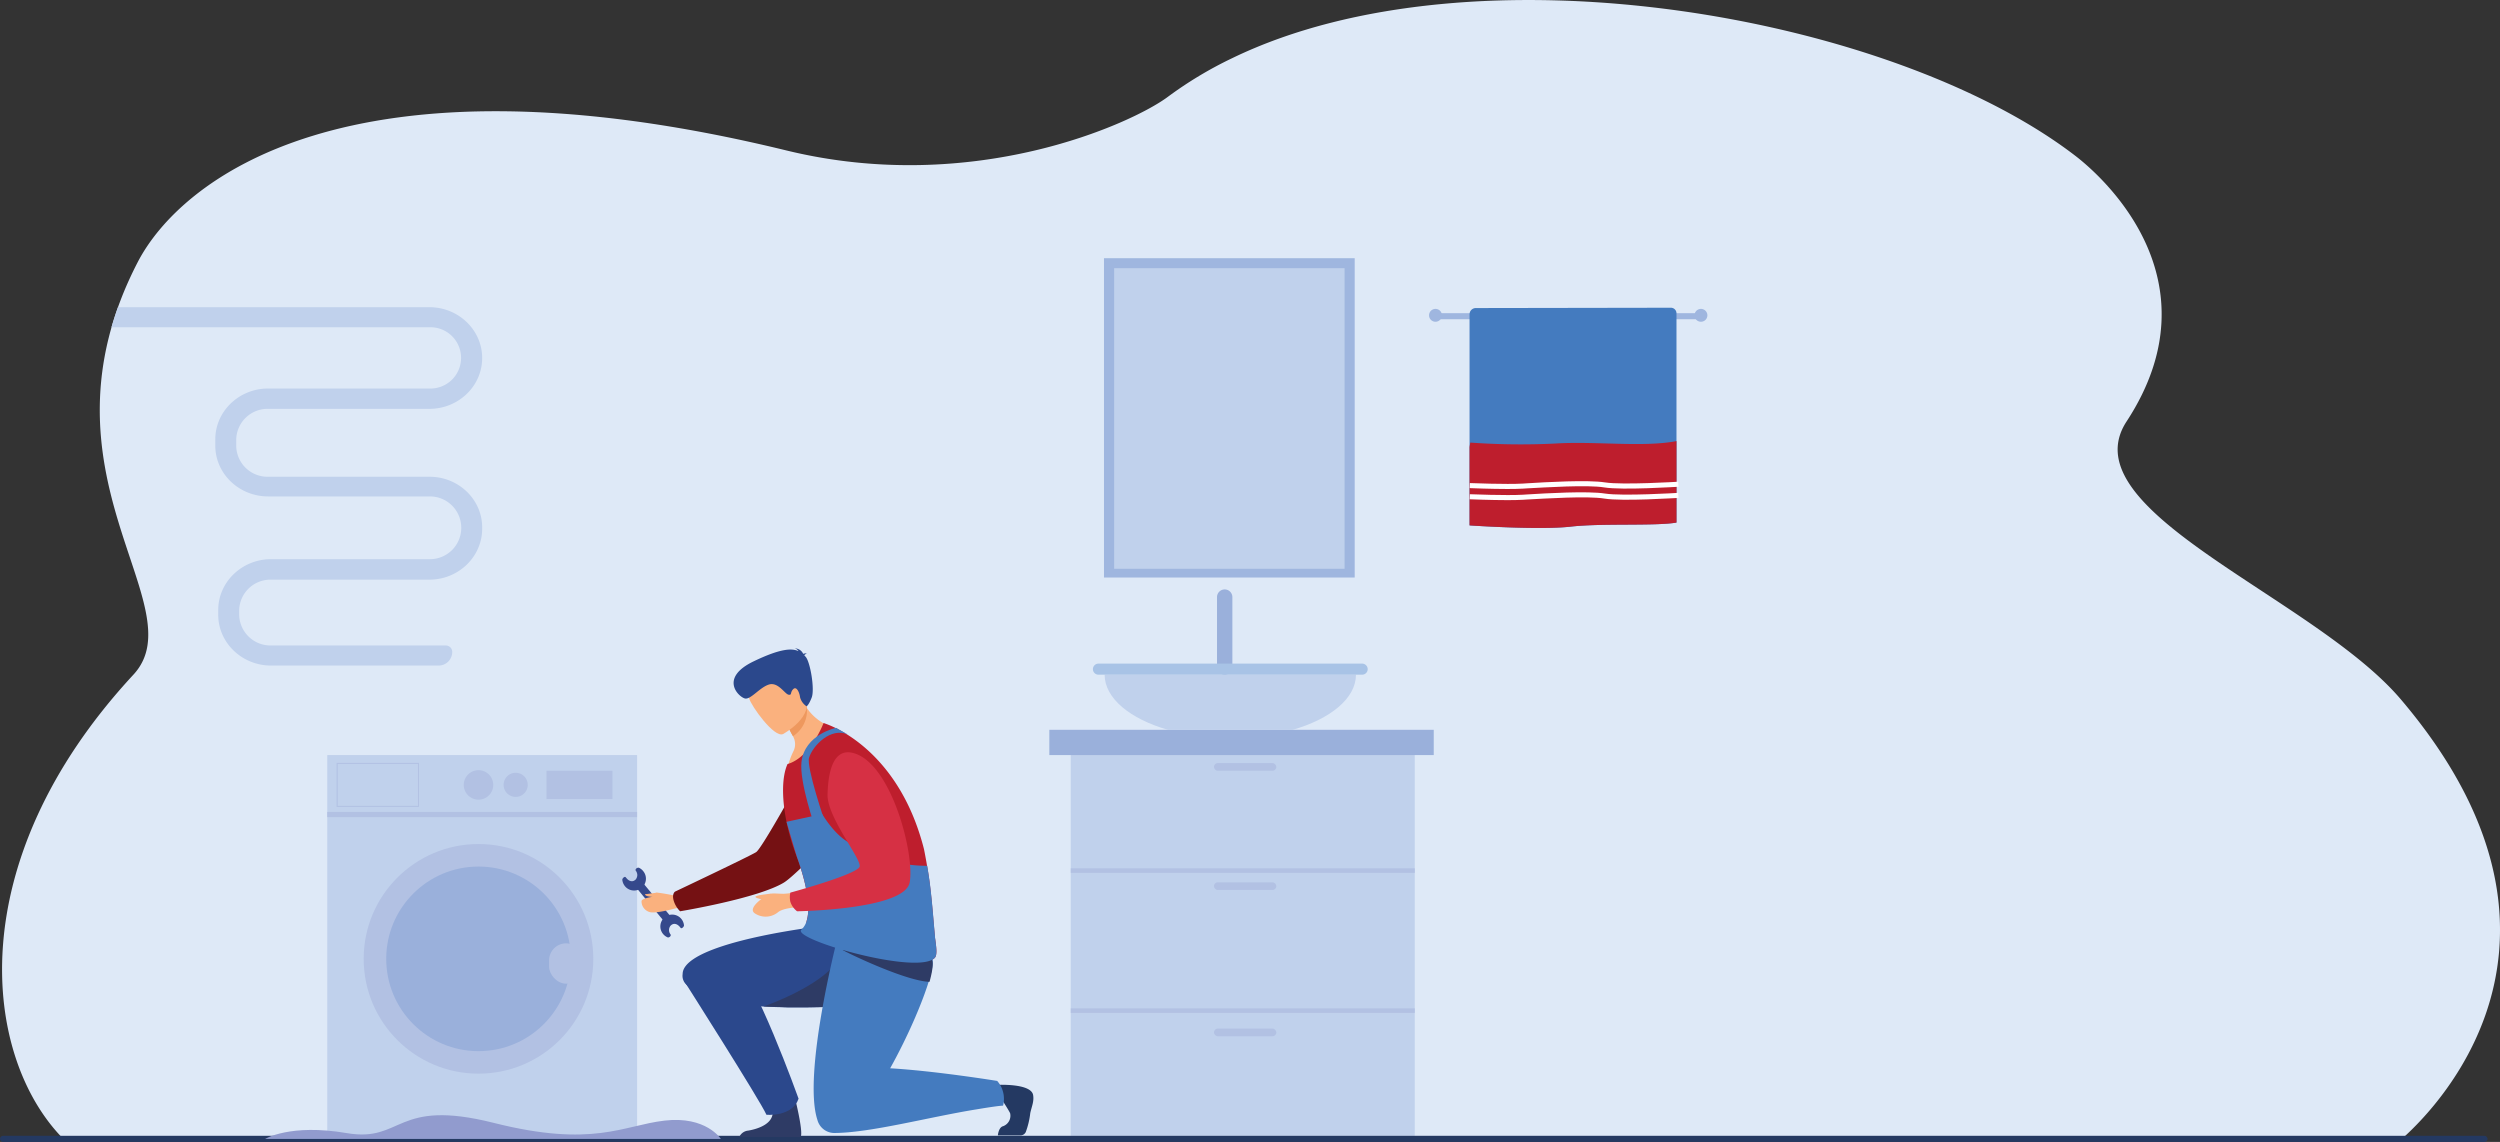 <svg xmlns="http://www.w3.org/2000/svg" viewBox="0 0 688.51 314.49"><rect x="0" y="0" width="688.51" height="314.49" fill="#333333" stroke="none"/><defs><style>.cls-1{fill:#dee9f7;}.cls-2{fill:#c0d1ec;}.cls-3{fill:#9fb6df;}.cls-4{fill:#447bbf;}.cls-5{fill:#be1e2d;}.cls-6{fill:#fff;}.cls-7{fill:#b2c1e3;}.cls-8{fill:#9ab0db;}.cls-9{fill:#a8c3e6;}.cls-10{fill:#243962;}.cls-11{fill:#919bce;}.cls-12{fill:#35498c;}.cls-13{fill:#fab17e;}.cls-14{fill:#751113;}.cls-15{fill:#2b488c;}.cls-16{fill:#2e3b65;}.cls-17{fill:#ee985e;}.cls-18{fill:#d63044;}</style></defs><g id="Layer_2" data-name="Layer 2"><g id="Layer_1-2" data-name="Layer 1"><path class="cls-1" d="M661.54,313.65c-39.43,0-644.1.05-644.1,0-22.15-22.46-28.67-76.07,19.3-127.84,17.57-19-29-55.33,1.21-113.66C49.45,50,95.38,11.87,216.6,41.44c51.54,12.57,95.28-7.5,105-14.75A107.84,107.84,0,0,1,339.39,16C406.1-16.32,521.36,4.24,571.67,43c7.13,5.5,39.55,34,14,73.07-16.14,24.69,51.46,48.28,75.47,76.47C722.21,264.28,662.1,312.72,661.54,313.65Z"/><path class="cls-2" d="M132.79,145.24v.4c0,7.7-6.52,14-14.54,14H74.65A8.62,8.62,0,0,0,65.87,168v1.33a8.63,8.63,0,0,0,8.78,8.44h48.13a1.77,1.77,0,0,1,1.77,1.77,3.76,3.76,0,0,1-3.76,3.76H74.65c-8,0-14.55-6.26-14.55-14V168c0-7.7,6.53-14,14.55-14h43.6a8.63,8.63,0,0,0,8.78-8.44v-.4a8.63,8.63,0,0,0-8.78-8.44H73.84c-8,0-14.55-6.26-14.55-14V121c0-7.71,6.53-14,14.55-14h44.41a8.44,8.44,0,1,0,0-16.87H30.7c.53-1.82,1.12-3.66,1.79-5.53h85.76c8,0,14.54,6.26,14.54,14s-6.52,14-14.54,14H73.84A8.63,8.63,0,0,0,65.06,121v1.87a8.62,8.62,0,0,0,8.78,8.43h44.41C126.27,131.27,132.79,137.54,132.79,145.24Z"/><rect class="cls-3" x="394.43" y="86.25" width="74.53" height="1.67"/><path class="cls-3" d="M393.57,86.85a1.77,1.77,0,1,1,1.76,1.76A1.76,1.76,0,0,1,393.57,86.85Z"/><path class="cls-3" d="M466.68,86.85a1.77,1.77,0,1,1,1.76,1.76A1.76,1.76,0,0,1,466.68,86.85Z"/><path class="cls-4" d="M461.71,86.3v57.62c-5.72,1-20.65.14-29.16,1.12s-27.83-.34-27.83-.34V86.57a1.72,1.72,0,0,1,1.72-1.73l53.73-.09A1.54,1.54,0,0,1,461.71,86.3Z"/><path class="cls-5" d="M461.71,121.48v22.44c-5.72,1-20.65.14-29.16,1.12s-27.83-.34-27.83-.34V123.11c.13-.78.21-1.22.21-1.22a195.12,195.12,0,0,0,23.43.26C439.33,121.46,452.51,123.25,461.71,121.48Z"/><path class="cls-6" d="M415.17,134.67c-4.66,0-10.12-.23-10.42-.24l.05-1.39c.11,0,10.07.41,14.59.14l1.06-.07c5.47-.34,16.85-1,21.61-.25s20-.18,20.12-.19l.09,1.39c-.63,0-15.4,1-20.44.18-4.6-.77-16.3,0-21.29.26l-1.07.07C418.29,134.64,416.78,134.67,415.17,134.67Z"/><path class="cls-6" d="M415.17,137.74c-4.66,0-10.12-.23-10.42-.24l.05-1.39c.11,0,10.07.41,14.59.14l1.06-.07c5.47-.34,16.85-1,21.61-.25s20-.18,20.12-.19l.09,1.39c-.63,0-15.4,1-20.44.18-4.6-.77-16.3,0-21.29.26l-1.07.07C418.29,137.71,416.78,137.74,415.17,137.74Z"/><rect class="cls-3" x="304.04" y="71.11" width="69.05" height="87.94"/><rect class="cls-2" x="306.84" y="73.86" width="63.46" height="82.78"/><rect class="cls-2" x="90.13" y="207.95" width="85.33" height="105.04"/><rect class="cls-7" x="90.13" y="223.61" width="85.33" height="1.43"/><path class="cls-7" d="M115.38,222.22H92.7V210.1h22.68ZM93,221.94h22.11V210.39H93Z"/><path class="cls-7" d="M127.72,216.16a4.06,4.06,0,1,1,4.06,4.07A4.06,4.06,0,0,1,127.72,216.16Z"/><path class="cls-7" d="M138.7,216.16a3.32,3.32,0,1,1,3.31,3.31A3.31,3.31,0,0,1,138.7,216.16Z"/><rect class="cls-7" x="150.51" y="212.27" width="18.16" height="7.79"/><circle class="cls-7" cx="131.78" cy="264.07" r="31.62"/><circle class="cls-8" cx="131.78" cy="264.07" r="25.42" transform="translate(-12.87 6.83) rotate(-2.83)"/><rect class="cls-7" x="151.22" y="259.8" width="9.4" height="11.11" rx="4.7"/><rect class="cls-2" x="294.89" y="206.53" width="94.74" height="106.28"/><rect class="cls-7" x="294.89" y="239.13" width="94.74" height="1.26"/><rect class="cls-7" x="334.33" y="210.16" width="17.18" height="2.11" rx="1.05"/><rect class="cls-7" x="294.89" y="277.7" width="94.74" height="1.26"/><rect class="cls-7" x="334.33" y="242.99" width="17.18" height="2.11" rx="1.05"/><rect class="cls-7" x="334.33" y="283.28" width="17.18" height="2.11" rx="1.05"/><rect class="cls-8" x="288.99" y="200.99" width="105.87" height="6.96"/><path class="cls-8" d="M337.29,185.81h0a2.12,2.12,0,0,1-2.12-2.12V164.44a2.12,2.12,0,0,1,2.12-2.11h0a2.12,2.12,0,0,1,2.11,2.11v19.25A2.12,2.12,0,0,1,337.29,185.81Z"/><path class="cls-2" d="M373.44,185.81c0,6.51-7,12.18-17.47,15.2H321.69c-10.43-3-17.47-8.69-17.47-15.2Z"/><path class="cls-9" d="M375.14,185.81H302.52a1.53,1.53,0,0,1-1.53-1.52h0a1.54,1.54,0,0,1,1.53-1.53h72.62a1.54,1.54,0,0,1,1.53,1.53h0A1.53,1.53,0,0,1,375.14,185.81Z"/><rect class="cls-10" y="312.81" width="685.08" height="1.68" rx="0.84"/><path class="cls-11" d="M198.53,313.67s-4.05-6.4-15.53-5.05-19.65,7.52-47,.63-24.92,5.47-40.51,2.81S73,313.67,73,313.67Z"/><rect class="cls-12" x="178.82" y="242.41" width="2.26" height="11.99" transform="translate(-116.92 171.25) rotate(-39.51)"/><path class="cls-12" d="M175.09,239.79h0a1.94,1.94,0,0,1,0,2.4c-.84.87-1.85.53-2.59-.38,0,0-.2-.23-.2-.23-.26-.32-1,.37-.91.78a3.35,3.35,0,0,0,1,2,3.26,3.26,0,0,0,4.75-4.45A3.14,3.14,0,0,0,176,239C175.52,238.81,174.83,239.38,175.09,239.79Z"/><path class="cls-12" d="M184.67,257.34h0a1.92,1.92,0,0,1,0-2.39c.84-.87,1.85-.54,2.6.37,0,0,.19.23.19.24.26.32,1-.38.91-.78a3.29,3.29,0,0,0-1-2,3.26,3.26,0,0,0-4.75,4.45,3.32,3.32,0,0,0,1.23.92C184.25,258.32,184.93,257.75,184.67,257.34Z"/><path class="cls-13" d="M179.15,251.24c2.09.32,6.94-1.12,7.29-1.16,3-.29.11-3.25.11-3.25a52.61,52.61,0,0,0-5.52-1,8,8,0,0,0-1.16.23l.81.79s-3.94.41-4,1.33A3.07,3.07,0,0,0,179.15,251.24Z"/><path class="cls-13" d="M181,245.85l-3.35.41c0,.88,2.57.59,2.7,1s.72-.61.72-.61Z"/><path class="cls-13" d="M212.27,246.12s-4.51.44-4.22.92,2.27.69,2.27.69l1.58-1Z"/><path class="cls-14" d="M185.62,248.3c-.72-2.1.29-2.75.29-2.75s20.65-9.79,22.33-10.87,13-21.76,13-21.76,4.21-8.45,9.57-8.28c4.66.15,7.25,3.05,8.68,6.09a9.76,9.76,0,0,1-1.76,10.86c-6.18,6.54-18.6,19.49-21.82,21.46-7.16,4.38-28.61,7.92-28.61,7.92A7,7,0,0,1,185.62,248.3Z"/><path class="cls-15" d="M188.64,270.74c3.12,3.59,9.69,5.91,22.37,6.5,1,.05,2,.09,3.07.12l3.18.07c3.45,0,6.88,0,10.15-.1s6.18-.29,8.92-.51A60,60,0,0,0,248.15,275a4.19,4.19,0,0,0,1.4-.69,2.51,2.51,0,0,0,.55-.7c.8-1.49.38-3.92-.59-6.6a64,64,0,0,0-5.73-11.09l-.93-1.44c-.53-.81-.86-1.29-.86-1.29s-5.92.55-14,1.61c-1.65.21-3.4.45-5.21.7C205.32,258,188,262.38,188,268.26A3.25,3.25,0,0,0,188.64,270.74Z"/><path class="cls-16" d="M210.23,277.17c1.06,0,6,.24,7,.26,3.45,0,6.88,0,10.15-.1l3.07-12.39C225.73,271.57,211.76,276.74,210.23,277.17Z"/><path class="cls-16" d="M220.5,313.13H203.6a3,3,0,0,1,2.48-1.76c2.66-.46,7.28-1.9,6.69-5.75s5.88-4.39,5.88-4.39S221.35,311.65,220.5,313.13Z"/><path class="cls-15" d="M188.37,270.1s21,33,22.71,36.91c0,0,7.13.66,8.85-4.43,0,0-12.47-34.82-17.94-37.68S188.37,270.1,188.37,270.1Z"/><path class="cls-13" d="M230.65,200.65s-7.22,9.89-13.66,10.42a20,20,0,0,1,1.5-4.13,4.35,4.35,0,0,0-.08-4.13l0-.06a38.34,38.34,0,0,1-1.82-3.58l3-5.35.61-2.88a19.13,19.13,0,0,0,1.74,3.63A13.69,13.69,0,0,0,230.65,200.65Z"/><path class="cls-17" d="M222.15,194.51a8.31,8.31,0,0,1-3.77,8.24,38.34,38.34,0,0,1-1.82-3.58l3-5.35C221.88,193.47,222.15,194.51,222.15,194.51Z"/><path class="cls-13" d="M215.66,202.16s9.05-4.94,5.89-10.53-4.11-10-10-7.08-5.83,5.68-5.23,7.8S213.22,203.3,215.66,202.16Z"/><path class="cls-15" d="M221.52,180.5c0-.14.23-.31.68-.52a2,2,0,0,0-1,.09,2.54,2.54,0,0,0-2.37-1.5,1.49,1.49,0,0,1,1.07.76c-1.8-.84-4.94-.76-12.35,2.81-9.76,4.7-3.91,10-2.31,10.24s4.07-3.13,6.57-3.87,4.35,2.64,5.36,2.81.36-.56,1.27-1.51,1.75.9,1.9,2.24a4.35,4.35,0,0,0,1.77,2.46s.53-.1,1.43-2.39-.42-10-1.71-11.29Z"/><path class="cls-10" d="M275.6,302.35s2.1,3.19,2.59,4.23a3.06,3.06,0,0,1-1.91,3.57c-1.28.29-1.47,2.55-1.47,2.55H281a1.63,1.63,0,0,0,1.49-.91,22,22,0,0,0,1.25-5.24c.37-1.76,1.1-3.23.78-5s-3.37-2.81-8.91-2.8C269.5,298.76,275.6,302.35,275.6,302.35Z"/><path class="cls-5" d="M257.44,263.79c-4.66,4.94-38.86-5.27-36-7.87.73-.66.48-1.46.77-2.52,1.42-5.05-1.4-13.69-2.61-17-.29-.77-.48-1.26-.52-1.36a58.82,58.82,0,0,1-2.63-9.53c-1.13-6-1.11-11.64.43-15.08l0,0c6.4-1.87,9.93-11.3,9.93-11.3s20.3,5.77,27.66,34.73c0,0,.38,1.84.85,4.61h0c.15.85.3,1.79.45,2.79.79,5.16,1.24,11.76,1.71,16.68,0,.17,0,.35.05.53C257.81,260.5,258.21,263,257.44,263.79Z"/><path class="cls-4" d="M230.51,258.9s3.41.45,10.28,1c7.13.53,14.68,1.65,15.91,4,.41.79.12,2.8-.67,5.57-1.76,6.12-6,16-10.88,24.74,12.49.72,29.48,3.48,29.48,3.48a7.48,7.48,0,0,1,1.62,6.82c-.89,0-3.57.39-7.23,1-13.25,2.13-29.39,6.52-39.4,6.52a4.83,4.83,0,0,1-4.5-3.59h0C221,295.9,230.51,258.9,230.51,258.9Z"/><path class="cls-16" d="M256,270.4c-6.9-.22-24.19-8.71-23.91-8.78a81.47,81.47,0,0,1,8.67-1.68c7.13.57,14.68,1.79,15.91,4.4C257.11,265.2,256.82,267.38,256,270.4Z"/><path class="cls-4" d="M230.25,200.45s-8.67,1.81-9.52,9.41c-.62,5.54,3.78,18.08,3.78,18.08l2.81-1.16s-5.31-15.48-4.5-18.11c1.05-3.38,6-8.43,10.63-6.41Z"/><path class="cls-4" d="M257.44,263.79c-4.66,4.94-39.6-5.16-36.73-7.76a5.38,5.38,0,0,0,1.51-2.63c1.42-5.05-1.4-13.69-2.61-17-.29-.77-3-10-3-10.07l9.83-2.13s2.78,4.79,6.4,7.25a39.83,39.83,0,0,0,22.51,7h0c.15.85.3,1.79.45,2.79.79,5.16,1.24,11.76,1.71,16.68,0,.17,0,.35.05.53C257.81,260.5,258.21,263,257.44,263.79Z"/><path class="cls-13" d="M219,245.73a19.4,19.4,0,0,1-3.23.42c-1.51,0-3.1-.23-3.82.07-1.52.63-6.34,3.95-4,5.37a5.37,5.37,0,0,0,6.33-.37c1.59-1.29,5.91-1.39,5.91-1.39Z"/><path class="cls-18" d="M235.16,207.43c10.46,3,16.83,28.12,15.36,35.63s-31,7.91-31,7.91a5.4,5.4,0,0,1-1.86-2.64,5.91,5.91,0,0,1,0-2.5s18.67-5.06,19.1-7.22-9-13.58-8.85-19.78S229.46,205.78,235.16,207.43Z"/></g></g></svg>